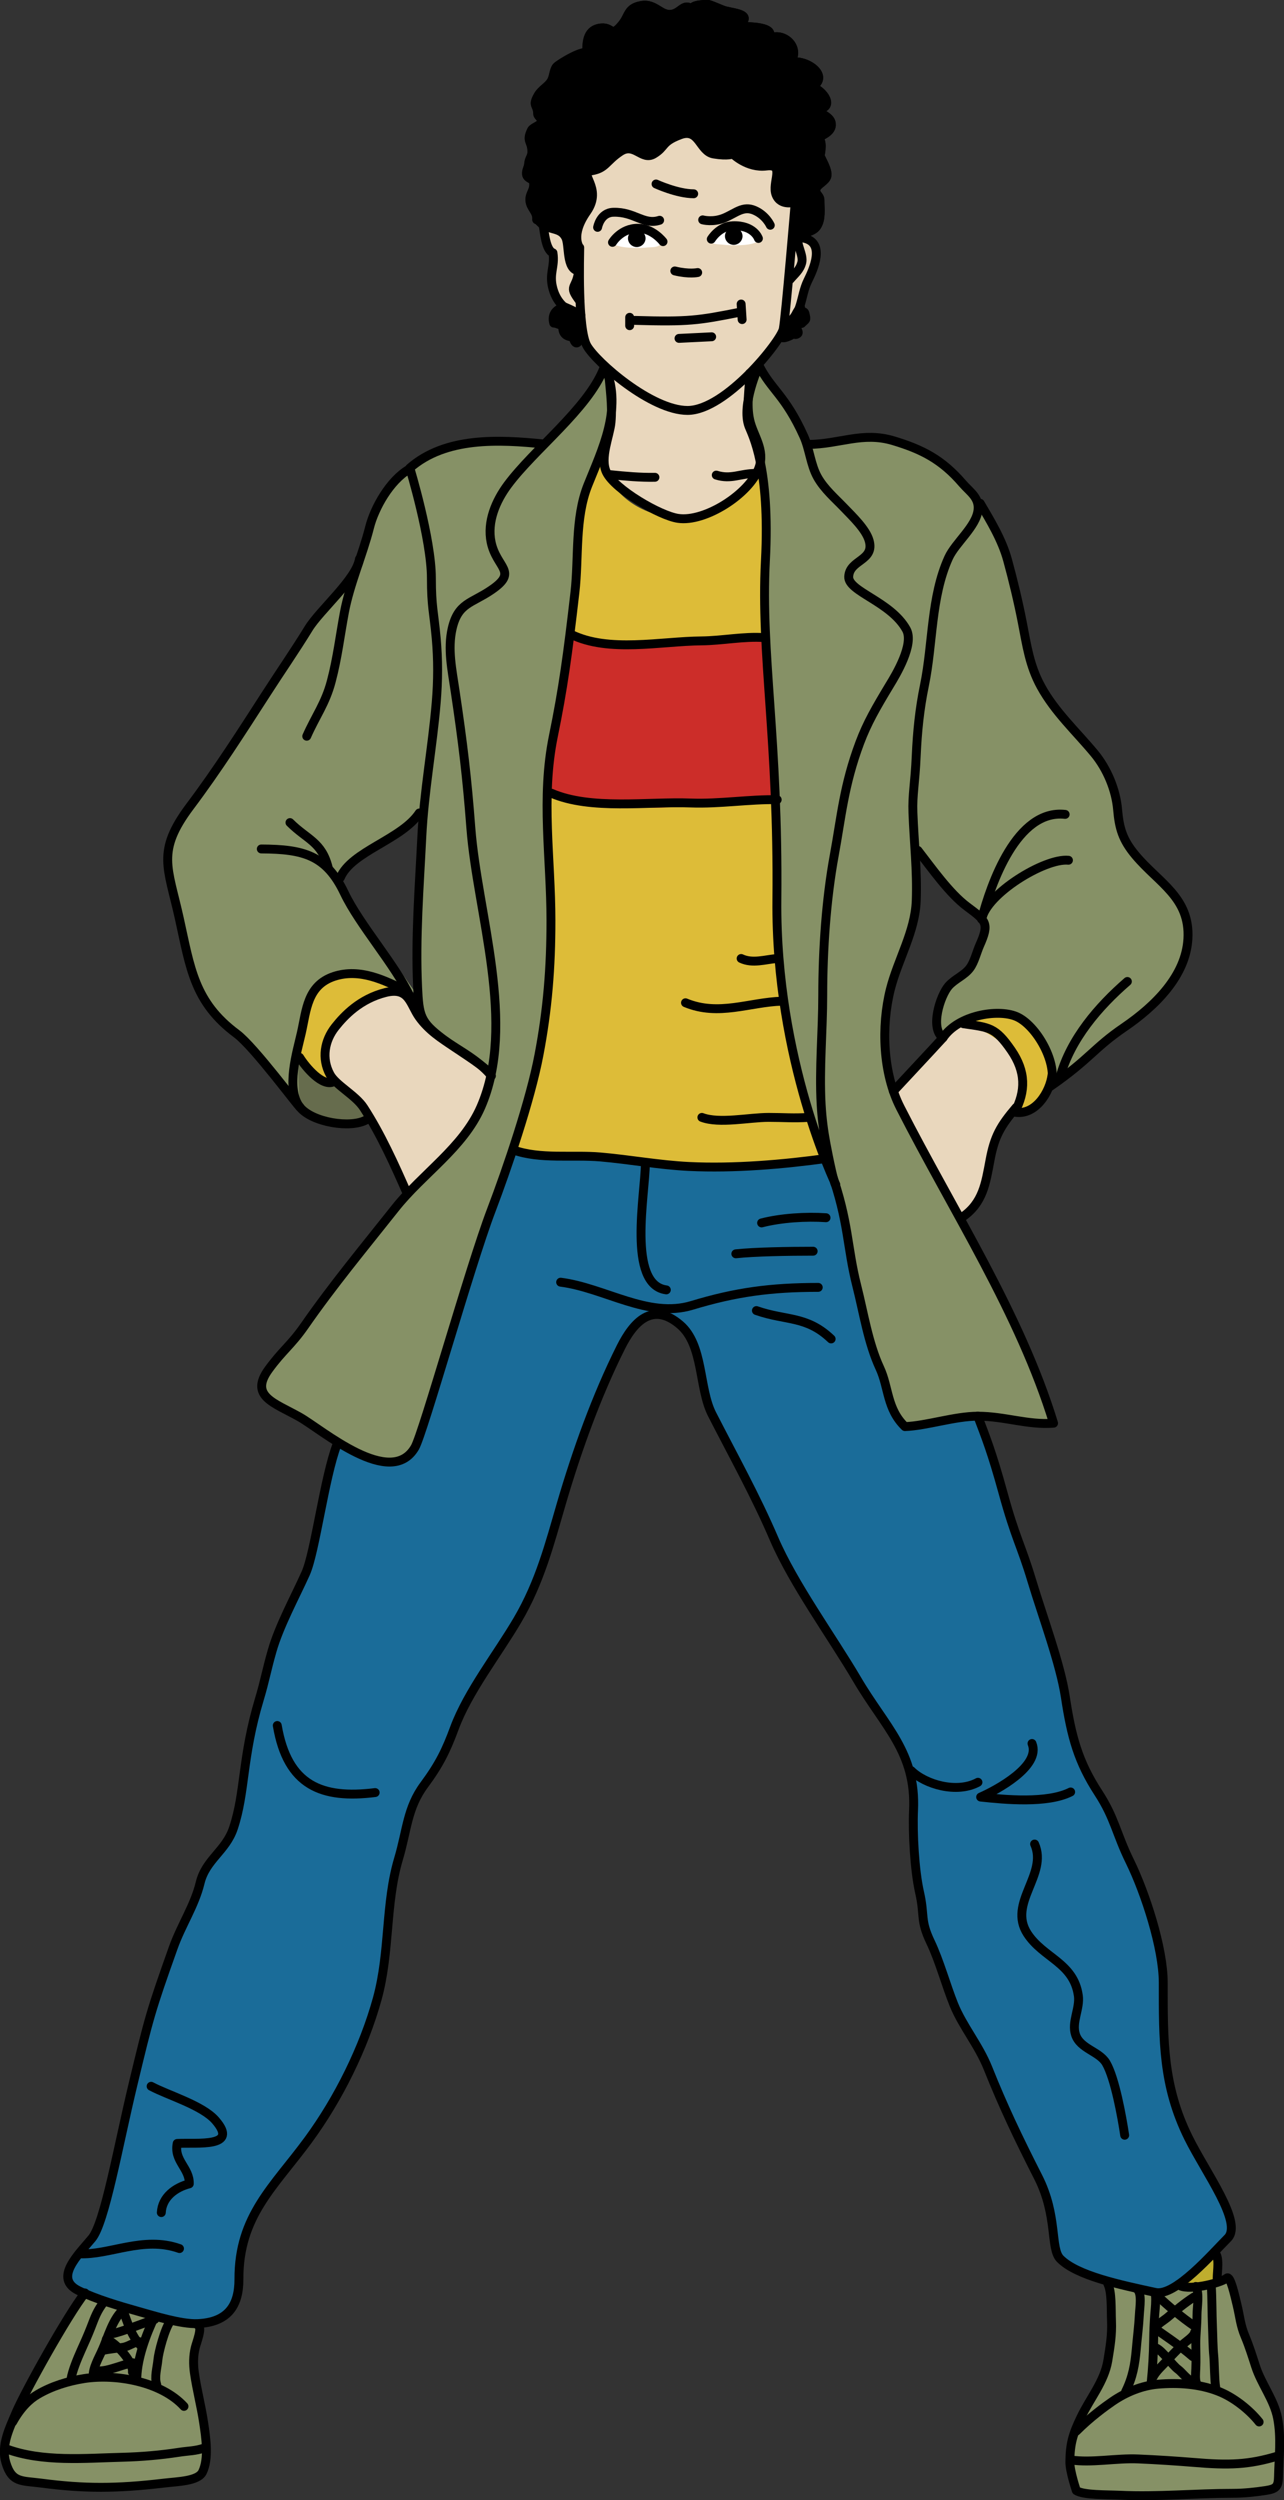 <?xml version="1.0" encoding="UTF-8"?><svg id="Layer_2" xmlns="http://www.w3.org/2000/svg" viewBox="0 0 128.55 250.18"><rect x="0" y="0" width="128.55" height="250.18" fill="#333333" stroke="none"/><defs><style>.cls-1{fill:#000;}.cls-1,.cls-2,.cls-3,.cls-4,.cls-5,.cls-6,.cls-7,.cls-8,.cls-9{stroke-width:0px;}.cls-2{fill:#bfae2e;}.cls-3{fill:#ddbc38;}.cls-4{fill:#666c4d;}.cls-5{fill:#cc2d29;}.cls-6{fill:#1a6c99;}.cls-10{stroke-linecap:round;stroke-linejoin:round;stroke-width:.89px;}.cls-10,.cls-11{fill:none;stroke:#000;}.cls-7{fill:#869166;}.cls-11{stroke-miterlimit:10;stroke-width:.22px;}.cls-8{fill:#fff;}.cls-9{fill:#e9d7bd;}</style></defs><g id="Layer_1-2"><path class="cls-2" d="M121.51,222.43c.17.5.33,5.81.66,7.3.33,1.49-6.47,1-6.47,1l-1-3.98,6.8-4.32Z"/><path class="cls-6" d="M87.33,112.56c.94,2.51,12.12,33.23,13.09,36.76,1.29,4.7,1.81,5.23,2.91,8.89,1.07,3.55,2.85,8.26,3.35,11.61.61,4.01,1.29,6.49,3.3,9.58,1.66,2.55,1.79,4.09,3.16,6.87,1.55,3.15,3.35,8.67,3.34,12.11,0,5.77-.07,10.31,2.52,15.52,1.74,3.52,5.48,8.52,3.93,10.06-1.5,1.5-5.24,5.8-7.23,5.43-4.79-.89-7.85-1.68-9.53-3.36-1.03-1.03-.23-4.29-2.22-8.2-2.04-4.01-3.5-7.08-5.01-10.86-.94-2.35-2.54-4.2-3.43-6.4-.76-1.88-1.44-4.38-2.32-6.22-1.09-2.26-.56-2.59-1.11-5.01-.5-2.21-.7-5.96-.6-8.17.27-5.84-2.86-8.35-5.67-13.15-2.48-4.23-6.35-9.5-8.3-14.05-1.85-4.3-4.05-8.24-6.2-12.45-1.34-2.62-.85-6.93-3.2-8.95-2.8-2.4-4.69-.24-5.93,2.23-2.46,4.93-4.42,10.4-5.97,15.69-1.16,3.97-2.14,7.81-4.37,11.6-1.99,3.39-4.98,7.18-6.33,10.84-.81,2.19-1.49,3.62-3.02,5.67-1.72,2.31-1.72,4.51-2.57,7.4-1.34,4.51-.83,9.31-2.13,14-1.35,4.91-3.88,10-6.91,14.13-3.45,4.7-6.96,7.59-6.94,13.93,0,2.67-1.11,4.32-4.15,4.45-1.64.07-4.34-.78-5.94-1.23-1.78-.5-4.27-1.23-5.98-2.08-2.48-1.23-.06-3.52,1.35-5.22,1.29-1.55,2.64-9.28,4.13-15.47,1.6-6.63,1.75-7.25,4.01-13.6.82-2.3,2.14-4.21,2.7-6.52.56-2.3,2.57-3.18,3.33-5.46,1.21-3.62.84-7.05,2.6-12.91.57-1.88.71-2.83,1.27-4.83.72-2.51,2.3-5.4,3.36-7.76.96-2.13,6.94-35.75,14.57-42.39l42.15-2.49Z"/><path class="cls-3" d="M59.61,43.52s.08,7.33,7.8,8.3c2.66.33,3.49-.5,5.14-1.33,1.66-.83,4.65-5.48,4.65-5.48l8.8,69.87s-5.97,1.83-8.63,1.83-10.62-.33-14.27-.66c-3.65-.33-7.97,0-9.46-.33-1.49-.33-3.82-1-3.82-1l1.99-48.13,7.3-23.4"/><path class="cls-5" d="M60.94,64.43c3.49.17,12.95-.83,14.77-.66,1.82.17,5.14,0,5.14,0l-.5,15.77s-5.48.66-9.46,1c-3.98.33-8.96.5-11.62-.17-2.66-.66-7.8-2.49-7.8-2.49l2.16-16.1,7.3,2.66Z"/><path class="cls-10" d="M61.13,47.5c1.45.15,2.99.29,4.44.26"/><path class="cls-4" d="M40.54,99.09c-1.99-.97-4.49-2.24-7.09-1.39-2.7.89-2.77,3.4-3.28,5.65-.42,1.87-1.6,5.6-.14,7.44,1.21,1.52,5.11,2.16,6.67,1.25"/><path class="cls-9" d="M40.78,119.46c-1.26-2.89-2.68-6.02-4.37-8.62-.81-1.25-2.77-2.23-3.36-3.3-.89-1.63-.55-3.76.51-5.1.91-1.15,3.61-2.67,5.05-3.12,2.31-.72,2.44,1.17,3.36,2.46,1.86,2.61,5.15,3.4,7.23,5.88,0,0-1.91,5.42-2.66,6.05-.74.64-5.76,5.76-5.76,5.76"/><path class="cls-10" d="M29.03,82.31c1.71,1.71,3.2,1.92,3.84,4.55"/><path class="cls-7" d="M60.42,36.93c-1.09,2.7-3.45,5.03-5.95,7.59-4.36-.43-6.14-1.49-10.62.66-2.49,1.16-2.83,1.64-2.83,1.64-2.32,1.01-4.61,9.16-5.97,10.81-2.32,2.82-6.97,9.57-8.36,11.73-2.47,3.83-4.94,7.7-7.67,11.33-3.39,4.52-2.2,6.09-1.07,11.2,1.11,5,1.49,8.39,5.75,11.56,1.77,1.32,6.2,7.34,6.33,7.33,0,0-.47-4.7.14-7.44.17-.77.23-4.56,3.28-5.65,3.05-1.09,8.23,1.76,8.23,1.76l-7.8-11.12c.9-2.13,5.73-4.47,8.52-6.68-.08.86-.15,1.73-.19,2.59-.25,5.03-.65,10.02-.42,15.04.13,2.85.27,3.47,2.51,5.16,1.15.86,3.4,2.25,4.84,3.31-.24,1.04-.56,2.06-.99,3.03-1.78,4.07-5.82,6.64-8.57,10.11-3.13,3.95-6.24,7.69-9.11,11.82-1.32,1.89-1.96,1.87-3.33,3.75-1.96,2.69-.96,3.17,1.57,4.6,2.26,1.27,8.35,6.03,11.67,4.99,1.6-.5,1.57-2.02,2.19-3.76.82-2.32.9-3.59,1.81-6.05,2.13-5.73,2.66-9.47,4.8-15.1,1.62-4.26,3.94-11.09,4.79-15.59.87-4.56,1.2-8.73,1.2-13.42,0-6.27-1.02-12.29.24-18.46.97-4.74,1.44-8.15,2.16-14.4.4-3.5-.03-7.38,1.29-10.71,1.42-3.56,3.45-7.59,1.82-11.63h-.26Z"/><path class="cls-7" d="M83.71,118.52s-.07-.14-.18-.39c.08.28.15.43.18.39"/><path class="cls-7" d="M113.69,85.59c-1.31-1.56-1.64-2.72-1.8-4.59-.17-1.96-1.04-4.06-2.33-5.62-1.82-2.19-3.94-4.13-5.34-6.68-1.16-2.12-1.42-4.13-1.87-6.41-.39-2.02-.94-4.26-1.48-6.23-.56-2.06-1.75-4-2.75-5.7,0,0-1.01-1.13-1.76-2-2.06-2.39-4.03-3.4-6.92-4.27-3.1-.93-8.75,1.09-8.92.09-.74-4.43-3.33-5.21-4.52-7.59,0,0-1.8,3.93-.98,6.06.32.82,2.13,4.1,1.64,13.44-.49,9.34,1.31,17.86,1.15,33.92-.15,14.41,7.2,31.51,7.99,38.65.3,2.75,1.14,5.71,2.3,8.21.92,1.98.69,4.09,2.52,5.87,2.18-.08,4.97-1.04,7.3-1.04,2.68,0,4.99.9,7.58.7-3.36-10.98-10.06-21.21-15.35-31.59-1.74-3.42-1.93-8.08-.99-11.83.75-2.99,2.47-5.76,2.58-8.86.06-1.73-.01-3.35-.11-4.96,1.4,2.1,3.88,4.56,5.2,5.54,1.92,1.43,2.25,1.66,1.26,3.88-.3.68-.53,1.67-.98,2.27-.56.75-1.49,1.07-2.13,1.79-.84.97-2.27,4.3-.93,5.23.76-2.32,5.84-2.94,7.68-2.19,2.04.83,4.3,4.81,3.45,7,3.95-2.74,4.31-3.81,7.37-5.9,3.15-2.15,6.18-5.17,6.39-8.85.24-4.14-2.93-5.6-5.24-8.36"/><path class="cls-9" d="M96.32,121.8c2.1-1.43,2.35-3.39,2.79-5.73.45-2.36,1.06-3.43,2.61-5.25,0,0,.9-2.05.59-3.11-.32-1.06-1.11-3.61-2.49-4.3-1.38-.69-2.46-1.4-3.36-1.14l-2.42,1.61c-1.47,1.61-3.13,3.71-4.6,5.3l6.88,12.62Z"/><path class="cls-1" d="M58.31,30.54c-1.29-1.67-.39-1.51-.19-3.4-1.29-.18-1.05-2.62-1.47-3.39-.5-.92-1.35-.67-2.27-1.24-.13-.08-.62-.64-.63-.52.07-.85-.64-1.15-.68-1.94-.04-.71.48-.95.37-1.81-.05-.37-.67-.35-.71-.81-.03-.4.18-.65.21-.99.05-.66.36-.71.33-1.35-.05-1.03-.58-.94-.04-2.05.14-.29.94-.48,1-.85.06-.36-.38-.56-.38-.78,0-.95-.59-.76.04-1.85.34-.58.98-.88,1.31-1.42.26-.42.24-1.06.52-1.43.22-.3,3.02-1.96,3.06-1.27-.06-1.1,0-2.35,1.18-2.6,1.41-.3,1.13,1.05,2.29-.32.79-.94.55-1.7,1.96-1.96,1.49-.27,1.99,1.23,3.28.82.81-.26,1.08-1.18,1.98-.31-.64-.63,1.37-.63,1.38-.63.28,0,1.36.54,1.75.64,1.03.27,3,.36,1.18,1.61.59-.06,4.75-.14,2.79,1.45,1.52-1.33,3.74.46,2.57,2.12,1.48-.43,4.08,1.33,2.14,2.45,1.13.28,2.44,2.15.5,2.2.32.56,1.5.73,1.46,1.61-.04.79-1.15,1.11-1.74,1.47,1.1-.67.63,1.64.6,1.57.17.48.82,1.46.69,2.07-.11.49-.98.83-1.08,1.26-.14.58.38.62.39,1.16,0,.85.16,1.9-.34,2.62-.44.64-1.54.54-1.81,1.14-.26.58.54,1.7.34,2.47-.19.74-.68,1.18-1.16,1.76"/><path class="cls-10" d="M58.31,30.54c-1.29-1.67-.39-1.51-.19-3.4-1.29-.18-1.05-2.62-1.47-3.39-.5-.92-1.35-.67-2.27-1.24-.13-.08-.62-.64-.63-.52.07-.85-.64-1.15-.68-1.94-.04-.71.48-.95.37-1.81-.05-.37-.67-.35-.71-.81-.03-.4.18-.65.21-.99.05-.66.36-.71.33-1.35-.05-1.03-.58-.94-.04-2.05.14-.29.94-.48,1-.85.06-.36-.38-.56-.38-.78,0-.95-.59-.76.04-1.85.34-.58.98-.88,1.31-1.42.26-.42.24-1.06.52-1.43.22-.3,3.02-1.96,3.06-1.27-.06-1.1,0-2.35,1.18-2.6,1.41-.3,1.13,1.05,2.29-.32.79-.94.55-1.7,1.96-1.96,1.49-.27,1.99,1.23,3.28.82.81-.26,1.08-1.18,1.98-.31-.64-.63,1.37-.63,1.38-.63.28,0,1.36.54,1.75.64,1.03.27,3,.36,1.18,1.61.59-.06,4.75-.14,2.79,1.45,1.52-1.33,3.74.46,2.57,2.12,1.48-.43,4.08,1.33,2.14,2.45,1.13.28,2.44,2.15.5,2.2.32.56,1.5.73,1.46,1.61-.04.79-1.15,1.11-1.74,1.47,1.1-.67.63,1.64.6,1.57.17.48.82,1.46.69,2.07-.11.49-.98.83-1.08,1.26-.14.58.38.62.39,1.16,0,.85.16,1.9-.34,2.62-.44.64-1.54.54-1.81,1.14-.26.58.54,1.7.34,2.47-.19.74-.68,1.18-1.16,1.76"/><path class="cls-1" d="M56.18,30.7c-.6.29-.8.81-.63,1.45.32,0,.6.23.93.22-.12.72.24,1.16.98,1.15.45,1.57.79-.21.76-.92-.05-1.32-.18-1.46-1.55-2.06"/><path class="cls-7" d="M110.91,228.52c.41.84.32,2.47.37,3.73.06,1.39-.14,2.57-.37,3.97-.35,2.09-1.78,3.76-2.69,5.66-.8,1.67-1.09,2.6-1.11,4.46-.01.95.65,2.88.65,2.88.74.46,2.98.4,4.36.46,3.81.18,7.5-.19,11.33-.19,1.04,0,2.22-.12,3.25-.28,1.05-.16,1.28-.37,1.3-1.39.04-1.96.29-3.87-.09-5.85-.36-1.86-1.63-3.4-2.21-5.2-.32-.99-.63-1.99-1.04-2.97-.48-1.12-.53-2-.81-3.16-.23-.94-.67-2.97-1.02-2.69-.69.55-4.28.77-6.44,1.44"/><path class="cls-9" d="M79.32,23.69c.17-1.98.3-3.48.3-3.48,0,0-1.44.48-1.92-.72-.48-1.2.96-3.12-.96-2.88-1.92.24-3.36-1.2-3.36-1.2,0,0-.48.24-1.92,0-1.44-.24-1.44-2.64-3.36-1.92-1.92.72-1.44,1.2-2.64,1.92-1.2.72-1.92-1.2-3.36-.24-1.44.96-1.44,1.68-2.88,1.92-1.44.24,1.2,1.68-.48,4.08-1.68,2.4-.72,3.6-.72,3.6,0,.22-.02,1.09-.03,2.23-.13-.14-.27-.24-.39-.29-.46-.18-1.01-2.67-1.24-3.36-.23-.69-2.01-.84-2.01-.84.12.67.26,2.53.98,2.79.22,1.43-.43,2.05,0,3.6.4,1.45,1.4,2.31,2.79,2.63,0,0,0-.02,0-.05.11,1.37.29,2.57.61,3.13.31.55,1.12,1.43,2.18,2.37.09.92.43,4.56.23,5.56-.23,1.15-1.03,4.19-.55,5.01,1.32,2.29,5.64,4.77,7.91,4.55,2.67-.26,7.68-4.19,7.68-5.57s-1.47-3.54-1.43-4.92c.04-1.1.54-3.73.74-4.74,1.61-1.71,2.78-3.41,2.89-3.95.02-.1.04-.28.07-.51,1.57-.94,1.64-2.83,2.39-4.33.55-1.1,1.54-4.43-1.56-4.39"/><path class="cls-8" d="M71.34,23.39c-.22.14-.38.57-.2.8.23.29.92.25,1.23.29.77.1,2.63.14,3.36-.25.75-.4-.38-1.04-1.03-1.39-.44-.24-.97-.32-1.47-.3-.53.02-.81.31-1.29.4"/><path class="cls-8" d="M65.87,23.68c.21.14.37.58.19.81-.23.29-.92.24-1.23.27-.77.09-2.63.1-3.35-.31-.74-.41.4-1.03,1.05-1.38.44-.23.98-.3,1.48-.27.53.03.81.32,1.29.42"/><path class="cls-3" d="M40.86,98.79c-1.14.61-2.59.23-3.82.95-1.14.67-1.86,1.57-2.61,2.57-.67.9-1.44,1.69-1.7,2.78-.28,1.19,1.11,3.03-.37,2.86-.72-.08-2.02-1.76-2.33-2.48-.6-1.43.33-2.29.67-3.69.64-2.62,1.59-4.57,4.85-4.48,1.66.04,3.87.44,4.98,1.66"/><path class="cls-3" d="M96.46,102.27s4.15-1.66,6.14.33c1.99,1.99,2.99,4.98,1.99,6.8-1,1.83-2.99,1.99-2.99,1.99,0,0,2.45-2.96.33-5.48-2.11-2.51-5.48-3.65-5.48-3.65"/><path class="cls-7" d="M8.51,229.44c-1.76,2.23-6.02,9.9-6.9,11.97-.65,1.54-1.54,3.29-1.02,5.02.61,2.02,1.57,1.78,3.55,2.04,4.27.56,7.52.56,12.26,0,1.43-.17,3.43-.19,3.88-1.12.65-1.36.33-3.44.11-4.92-.25-1.67-.69-3.32-.93-5.01-.12-.86-.11-1.69.09-2.51.13-.54.74-2.02.28-2.23"/><path class="cls-10" d="M60.92,37c.11,1.73.42,3.49.25,5.27-.13,1.35-1.14,3.58-.45,4.99.85,1.73,5.34,4.34,7.16,4.61,2.69.41,7.16-2.44,8.1-5.05.66-1.83-.57-3.21-.92-4.79-.35-1.58-.01-3.04-.01-4.67"/><path class="cls-10" d="M61.13,47.5c1.45.15,2.99.29,4.44.26"/><path class="cls-10" d="M71.71,47.54c1.49.47,2.39-.17,3.96-.17"/><path class="cls-10" d="M60.42,36.93c-1.62,4.01-6.95,8.04-9.58,11.58-1.19,1.6-2.1,3.69-1.67,5.75.55,2.6,2.77,2.91,0,4.79-1.97,1.34-3.31,1.28-3.9,3.84-.47,2.05-.02,4.12.29,6.23.78,5.2,1.2,8.73,1.58,13.73.65,8.52,4.61,19.66,1,27.93-1.78,4.07-5.82,6.64-8.57,10.11-3.13,3.95-6.24,7.69-9.11,11.82-1.32,1.89-2.19,2.43-3.56,4.31-1.96,2.69.55,3.34,3.09,4.77,2.25,1.27,9.14,7.24,11.56,3.03.83-1.46,5.48-18.05,7.62-23.68,1.62-4.26,3.94-11.09,4.79-15.59.87-4.56,1.2-8.73,1.2-13.42,0-6.27-1.02-12.29.24-18.46.97-4.74,1.44-8.15,2.16-14.4.4-3.5-.03-7.38,1.29-10.71,1.42-3.56,3.45-7.59,1.82-11.63"/><path class="cls-10" d="M54.45,44.43c-4.51-.46-9.83-.73-13.42,2.4,0,0,2.16,7.1,2.16,11.03,0,2.86.24,3.36.48,5.99.19,2.13.19,4.23,0,6.47-.37,4.41-1.22,8.9-1.44,13.43-.25,5.03-.65,10.02-.42,15.04.13,2.85.27,3.47,2.51,5.16,1.48,1.11,3.65,2.35,4.7,3.39"/><path class="cls-10" d="M40.54,99.09c-1.99-.97-4.49-2.24-7.09-1.39-2.7.89-2.77,3.4-3.28,5.65-.42,1.87-1.6,5.6-.14,7.44,1.21,1.52,5.11,2.16,6.67,1.25"/><path class="cls-10" d="M40.78,119.46c-1.26-2.89-2.68-6.02-4.37-8.62-.81-1.25-2.77-2.23-3.36-3.3-.89-1.63-.55-3.43.51-4.77.91-1.15,2.49-2.82,5.05-3.46,2.35-.58,2.44,1.17,3.36,2.46,1.86,2.61,5.15,3.4,7.23,5.88"/><path class="cls-10" d="M33.39,108.25c-1.09.52-2.75-1.4-3.4-2.45"/><path class="cls-10" d="M41.04,99.7c-1.46-3.13-5.05-7.16-6.56-10.33-1.81-3.8-4.08-4.4-8.32-4.42"/><path class="cls-10" d="M29.03,82.31c1.71,1.71,3.2,1.92,3.84,4.55"/><path class="cls-10" d="M34.07,87.82c1.12-2.65,6.15-3.81,7.91-6.47"/><path class="cls-10" d="M40.91,46.98c-1.86,1.1-3.41,3.8-3.91,5.79-.71,2.8-1.98,5.64-2.52,8.5-.45,2.4-.69,4.54-1.31,6.89-.58,2.22-1.58,3.51-2.46,5.51"/><path class="cls-10" d="M35.99,55.93c-.3,2.01-3.97,5.12-5.09,6.95-1.35,2.2-2.82,4.32-4.21,6.48-2.47,3.83-4.94,7.7-7.67,11.33-3.39,4.52-2.2,6.09-1.07,11.2,1.11,5,1.49,8.39,5.75,11.56,1.77,1.32,6.2,7.34,6.33,7.33"/><path class="cls-10" d="M76,36.6c1.19,2.38,2.62,2.95,4.47,7.05.59,1.31.68,2.85,1.38,4.1.67,1.19,1.76,2.12,2.67,3.07.79.83,2.18,2.13,2.5,3.29.56,2.02-1.98,1.88-2.05,3.6-.06,1.49,4.22,2.48,5.77,5.28.81,1.47-1.05,4.55-1.65,5.53-1.41,2.34-2.26,3.81-3.01,5.8-1.6,4.27-1.85,7.43-2.56,11.28-.81,4.41-1.15,9.45-1.15,13.97,0,3.65-.36,7.31-.16,10.94.08,1.41.24,2.64.49,3.97.26,1.39.85,4.24.98,4.06,0,0-6.06-12.45-5.9-28.51.16-16.06-1.64-24.58-1.15-33.92.49-9.34-1.32-12.61-1.64-13.44-.82-2.13.98-6.06.98-6.06"/><path class="cls-10" d="M80.92,44.47c3.15-.02,5.42-1.3,8.52-.37,2.89.87,4.86,1.88,6.92,4.27.75.87,1.69,1.41,1.56,2.65-.17,1.66-2.27,3.29-2.95,4.79-1.79,3.95-1.55,8.56-2.42,12.78-.49,2.38-.71,4.59-.82,7.01-.12,2.82-.4,3.89-.33,5.73.11,3.02.44,5.72.33,8.8-.11,3.09-1.83,5.87-2.59,8.86-.94,3.75-.75,8.41.99,11.83,5.29,10.38,11.99,20.62,15.35,31.59-2.59.2-4.9-.7-7.58-.7-2.33,0-5.12.96-7.3,1.04-1.83-1.78-1.6-3.89-2.52-5.87-1.16-2.5-1.62-5.53-2.3-8.21-1-3.94-.78-6.37-2.58-11.45"/><path class="cls-10" d="M91.9,85.1c1.37,1.76,3.14,4.29,4.92,5.62,1.92,1.43,2.25,1.66,1.26,3.88-.3.68-.53,1.67-.98,2.27-.56.75-1.49,1.07-2.13,1.79-.84.97-1.9,4.25-.56,5.18,1.54-2.28,5.47-2.89,7.31-2.14,2.04.83,4.3,4.81,3.45,7,3.95-2.74,4.31-3.81,7.37-5.9,3.15-2.15,6.18-5.17,6.39-8.85.24-4.14-2.93-5.6-5.24-8.36-1.31-1.56-1.64-2.72-1.8-4.59-.17-1.96-1.04-4.06-2.33-5.62-1.82-2.19-3.94-4.13-5.34-6.68-1.16-2.12-1.42-4.13-1.87-6.41-.39-2.02-.93-4.26-1.47-6.23-.56-2.06-1.75-4-2.75-5.7"/><path class="cls-10" d="M96.46,102.44c2.6.37,3.19.35,4.78,2.65,1.47,2.13,1.47,4.1.35,6.2,2.08.36,3.53-2.02,3.74-3.74"/><path class="cls-10" d="M94.41,103.84c-1.47,1.61-3.5,3.76-4.97,5.35"/><path class="cls-10" d="M101.73,110.82c-1.56,1.83-2.17,2.89-2.61,5.25-.44,2.33-.7,4.3-2.79,5.73"/><path class="cls-10" d="M51.43,115.08c2.66.94,5.85.45,8.68.69,2.97.26,5.86.8,8.85.95,4.52.22,9.44-.2,13.93-.82"/><path class="cls-10" d="M55.2,79.37c3.93,1.71,9.68.82,13.93.98,2.94.11,5.93-.39,8.68-.33"/><path class="cls-10" d="M57.16,63.47c3.78,1.87,9.02.69,13.07.66,2.08-.02,4.22-.47,6.26-.33"/><path class="cls-10" d="M106.64,81.49c-4.85-.55-7.45,7-8.36,10.49"/><path class="cls-10" d="M106.97,86.08c-2.38-.24-8.25,3.38-8.68,5.9"/><path class="cls-10" d="M106.15,107.71c1.04-3.75,3.83-7,6.72-9.5"/><path class="cls-10" d="M68.63,100.34c3.33,1.38,6.38-.06,9.67-.16"/><path class="cls-10" d="M74.2,95.91c1.15.54,2.4.1,3.6,0"/><path class="cls-10" d="M70.27,111.81c1.74.66,4.73,0,6.68,0,1.48,0,2.53.1,3.97,0"/><path class="cls-10" d="M79.11,27.95c.49-.58.97-.93,1.16-1.67.2-.77-.6-1.89-.34-2.47.27-.6,1.36-.5,1.81-1.14.5-.72.34-1.77.34-2.62,0-.54-.53-.57-.39-1.16.11-.44.98-.77,1.08-1.27.13-.61-.51-1.59-.69-2.07.02.06.5-2.25-.6-1.57.59-.36,1.7-.68,1.74-1.47.05-.88-1.14-1.05-1.46-1.61,1.94-.05.63-1.92-.5-2.2,1.95-1.11-.65-2.88-2.14-2.45,1.17-1.66-1.05-3.45-2.57-2.12,1.96-1.58-2.19-1.51-2.79-1.45,1.82-1.25-.15-1.34-1.18-1.61-.38-.1-1.47-.63-1.75-.64-.02,0-2.03,0-1.38.63-.89-.87-1.17.05-1.98.31-1.29.41-1.79-1.1-3.28-.82-1.41.26-1.17,1.02-1.96,1.96-1.16,1.37-.88.02-2.29.32-1.18.25-1.24,1.5-1.18,2.6-.04-.69-2.83.98-3.06,1.27-.28.37-.26,1-.52,1.43-.33.54-.98.84-1.31,1.42-.63,1.09-.04.89-.04,1.85,0,.22.44.42.38.78-.06.37-.86.55-1,.85-.54,1.11,0,1.02.04,2.05.03.65-.28.69-.33,1.35-.02.34-.24.59-.21.99.04.46.66.44.71.81.11.86-.41,1.1-.37,1.81.04.79.75,1.08.68,1.94.01-.12.5.44.63.52.93.56,1.78.31,2.27,1.24.41.77.01,3.2,1.3,3.37-.2,1.89-1.15,1.37.14,3.04"/><path class="cls-10" d="M58.04,24.77c0,.72-.24,8.15.72,9.83.96,1.68,6.47,6.47,10.07,6.47,3.84,0,9.35-6.95,9.59-8.15.24-1.2,1.2-12.71,1.2-12.71,0,0-1.44.48-1.92-.72-.48-1.2.96-3.12-.96-2.88-1.92.24-3.36-1.2-3.36-1.2,0,0-.48.24-1.92,0-1.44-.24-1.44-2.64-3.36-1.92-1.92.72-1.44,1.2-2.64,1.92-1.2.72-1.92-1.2-3.36-.24-1.44.96-1.44,1.68-2.88,1.92-1.44.24,1.2,1.68-.48,4.08-1.68,2.4-.72,3.6-.72,3.6Z"/><path class="cls-10" d="M54.38,22.51c.12.67.25,2.53.98,2.79.22,1.43-.43,2.05,0,3.6.4,1.45,1.4,2.31,2.79,2.63"/><path class="cls-1" d="M56.07,30.88c-.6.29-.8.81-.63,1.45.32,0,.6.23.93.22-.12.72.24,1.16.98,1.15.45,1.57.9-.25.87-.96-.05-1.32-.29-1.41-1.66-2.01"/><path class="cls-10" d="M56.07,30.88c-.6.29-.8.81-.63,1.45.32,0,.6.23.93.22-.12.72.24,1.16.98,1.15.45,1.57.9-.25.87-.96-.05-1.32-.29-1.41-1.66-2.01"/><path class="cls-10" d="M80.43,23.82c2.25.43,1.01,3.13.45,4.26-.78,1.56-.51,3.53-2.25,4.42"/><path class="cls-10" d="M63.55,32.06c5.41.16,6.39,0,10.48-.81"/><path class="cls-10" d="M67.56,27.11c1.43.35,2.29.16,2.29.16"/><path class="cls-10" d="M61.32,24.25s.84-1.41,2.54-1.41c1.5,0,2.52,1.34,2.52,1.34"/><path class="cls-10" d="M71.21,23.93s.77-1.29,2.15-1.34c2.12-.08,2.57,1.27,2.57,1.27"/><path class="cls-10" d="M59.83,22.75s.26-1.48,1.58-1.51c2.13-.06,3.02,1.32,4.63.8"/><path class="cls-10" d="M70.35,22s1.04.29,2.19-.2c1.15-.49,1.86-1.24,3-.75s1.58,1.49,1.58,1.49"/><path class="cls-10" d="M65.68,18.41s2.13.98,3.77.98"/><line class="cls-10" x1="71.25" y1="33.7" x2="67.98" y2="33.86"/><line class="cls-10" x1="63.04" y1="31.75" x2="63.04" y2="32.59"/><line class="cls-10" x1="74.2" y1="30.42" x2="74.3" y2="31.98"/><path class="cls-1" d="M64.52,23.85c0,.42-.35.76-.77.76s-.77-.34-.77-.76.35-.76.77-.76.77.34.77.76"/><path class="cls-11" d="M64.52,23.85c0,.42-.35.76-.77.76s-.77-.34-.77-.76.35-.76.77-.76.77.34.77.76Z"/><path class="cls-1" d="M74.23,23.63c0,.42-.35.76-.77.76s-.77-.34-.77-.76.35-.76.77-.76.77.34.77.76"/><path class="cls-11" d="M74.23,23.63c0,.42-.35.76-.77.76s-.77-.34-.77-.76.35-.76.77-.76.77.34.77.76Z"/><path class="cls-10" d="M33.76,144.48c-1.29,3.35-2.2,10.83-3.16,12.96-1.06,2.36-2.64,5.24-3.36,7.76-.57,1.99-.71,2.95-1.27,4.82-1.76,5.85-1.39,9.29-2.6,12.91-.76,2.28-2.77,3.15-3.33,5.46-.56,2.31-1.88,4.22-2.7,6.52-2.26,6.35-2.41,6.96-4.01,13.6-1.49,6.19-2.84,13.93-4.13,15.47-1.41,1.69-3.83,3.99-1.35,5.22,1.71.85,4.2,1.58,5.98,2.08,1.61.45,4.3,1.3,5.94,1.23,3.04-.13,4.16-1.79,4.15-4.45-.02-6.34,3.49-9.23,6.94-13.93,3.03-4.13,5.55-9.22,6.91-14.13,1.29-4.7.79-9.5,2.13-14,.86-2.89.86-5.09,2.57-7.4,1.52-2.05,2.21-3.48,3.02-5.67,1.35-3.66,4.34-7.44,6.33-10.84,2.23-3.79,3.21-7.63,4.37-11.6,1.55-5.29,3.5-10.76,5.97-15.69,1.24-2.47,3.13-4.63,5.93-2.23,2.36,2.02,1.86,6.33,3.2,8.95,2.16,4.22,4.36,8.16,6.2,12.45,1.96,4.55,5.82,9.83,8.3,14.05,2.82,4.81,5.94,7.31,5.67,13.15-.1,2.21.1,5.96.6,8.17.55,2.42.03,2.75,1.11,5.01.88,1.84,1.56,4.34,2.32,6.22.89,2.2,2.49,4.05,3.43,6.4,1.51,3.78,2.97,6.85,5.01,10.86,1.99,3.91,1.19,7.17,2.22,8.2,1.69,1.69,5.93,2.58,9.53,3.36,1.98.43,5.73-3.93,7.23-5.43,1.55-1.55-2.19-6.54-3.93-10.06-2.58-5.22-2.52-9.76-2.52-15.52,0-3.45-1.8-8.97-3.34-12.12-1.37-2.78-1.5-4.32-3.16-6.87-2.01-3.1-2.69-5.57-3.3-9.58-.51-3.34-2.28-8.06-3.35-11.61-1.1-3.66-1.62-4.19-2.91-8.89-1.1-4-1.73-5.55-2.51-7.61"/><path class="cls-10" d="M56.13,128.3c4.43.57,8.77,3.65,13.15,2.32,4.36-1.32,7.87-1.8,12.64-1.8"/><path class="cls-10" d="M75.73,131.14c2.98,1.04,5.01.49,7.48,2.84"/><path class="cls-10" d="M73.67,125.46c1.84-.2,5.22-.26,7.74-.26"/><path class="cls-10" d="M76.25,122.37c1.93-.5,4.46-.66,6.45-.52"/><path class="cls-10" d="M64.61,116.43c0,2.98-1.85,12.13,2.1,12.64"/><path class="cls-10" d="M91.23,177.18c1.41,1.39,4.57,2.3,6.68,1.16"/><path class="cls-10" d="M103.32,174.46c.92,2.27-3.57,4.67-5.14,5.36,2.4.26,6.67.67,9.01-.51"/><path class="cls-10" d="M103.58,184.52c1.36,3.04-2.71,5.91-.72,8.97,1.59,2.44,4.64,2.91,5.1,6.2.18,1.28-.7,2.66-.28,3.91.47,1.42,2.37,1.66,3.06,2.83.89,1.52,1.59,5.43,1.86,7.23"/><path class="cls-10" d="M27.76,172.66c1.02,6.04,4.47,7.37,9.8,6.71"/><path class="cls-10" d="M15.13,208.76c1.68.9,5.14,1.9,6.45,3.42,2.38,2.75-1.82,2.19-3.84,2.3-.35,1.75,1.26,2.46,1.21,4.04-1.4.36-2.72,1.33-2.8,2.88"/><path class="cls-10" d="M7.91,225.52c3.06.16,6.42-1.81,10.06-.52"/><path class="cls-10" d="M8.51,229.44c-1.76,2.23-6.02,9.9-6.9,11.97-.65,1.54-1.54,3.29-1.02,5.02.61,2.02,1.57,1.78,3.55,2.04,4.27.56,7.52.56,12.26,0,1.43-.17,3.43-.19,3.88-1.12.65-1.36.33-3.44.11-4.92-.25-1.67-.69-3.32-.93-5.01-.12-.86-.11-1.69.09-2.51.13-.54.74-2.02.28-2.23"/><path class="cls-10" d="M110.91,228.52c.41.84.32,2.47.37,3.73.06,1.39-.14,2.57-.37,3.97-.35,2.09-1.78,3.76-2.69,5.66-.8,1.67-1.09,2.6-1.11,4.46-.01.95.65,2.88.65,2.88.74.46,2.98.4,4.36.46,3.81.18,7.5-.19,11.33-.19,1.04,0,2.22-.12,3.25-.28,1.05-.16,1.28-.37,1.3-1.39.04-1.96.29-3.87-.09-5.85-.36-1.86-1.63-3.4-2.21-5.2-.32-.99-.63-1.99-1.04-2.97-.48-1.12-.53-2-.81-3.16-.23-.94-.67-2.97-1.02-2.69-.69.55-4.14,1.35-4.85.65"/><path class="cls-10" d="M121.58,225.36c.56.42.28,1.92.28,2.6"/><path class="cls-10" d="M107.75,243.28c1.39-1.39,2.86-2.46,3.63-2.99,1.36-.93,2.94-1.58,4.56-1.72,2-.17,4.13-.03,6.01.7,1.55.59,3.15,1.87,4.11,3.08"/><path class="cls-10" d="M1.27,242.35c.8-1.44,1.67-2.27,2.51-2.76,1.39-.82,3.04-1.33,4.63-1.58,3.22-.5,7.75.31,10.01,2.78"/><path class="cls-10" d="M.62,245.04c3.63,1.35,7.9.93,11.69.84,1.88-.05,3.75-.21,5.57-.49,1.04-.16,1.63-.12,2.6-.44"/><path class="cls-10" d="M107.19,246.15c2.09.32,4.58-.2,6.77-.1,1.86.08,3.72.2,5.57.35,3.53.3,5.5.23,8.36-.63"/><path class="cls-10" d="M12.45,231.03c-1.14.86-1.66,2.9-2.24,4.18-.28.62-.96,1.84-.87,2.53"/><path class="cls-10" d="M10.4,230.34c-.69.91-.88,1.47-1.3,2.56-.3.77-.64,1.53-.98,2.28-.38.85-.86,2.01-1.01,2.86"/><path class="cls-10" d="M15.5,231.77c-.91,1.91-1.72,4.14-1.8,6.09"/><path class="cls-10" d="M17.05,232.27c-.56.75-1.18,3.14-1.24,3.85-.07.78-.37,1.74-.12,2.49"/><path class="cls-10" d="M11.27,233.51c.81-.13,3.45-1.19,4.23-1.43"/><path class="cls-10" d="M10.22,235.2c.69-.14,1.55-.23,2.12-.32.56-.1,1.06-.52,1.62-.56"/><path class="cls-10" d="M9.78,237.24c1.06.07,2.44-.65,3.54-.81"/><path class="cls-10" d="M12.27,231.03c.51,1.42.88,2.7,1.8,3.67"/><path class="cls-10" d="M10.65,234.07c.87.29,2.72,2.22,2.61,3.29"/><path class="cls-10" d="M113.82,229.04c.54.39.28,1.88.25,2.56-.06,1.17-.21,2.3-.31,3.47-.14,1.56-.36,2.81-1.06,4.23"/><path class="cls-10" d="M115.68,229.66c.06.62-.02,1.3-.06,1.8-.07.88-.11,1.77-.12,2.66-.02,1.46-.1,2.89-.25,4.31"/><path class="cls-10" d="M119.72,228.79c.39.73.12,2.03.12,2.86,0,.96-.12,1.89-.12,2.86,0,.85.04,1.69,0,2.52-.02.41-.08,1.06.06,1.4"/><path class="cls-10" d="M121.27,228.73c.08,1.28.06,2.73.12,4.16.04.88.04,1.99.13,2.86.06.61.07,2.51.19,3.11"/><path class="cls-10" d="M115.87,229.72c1.05,1,2.51,2.23,3.73,3.05"/><path class="cls-10" d="M115.56,232.95c.78.57,2.49,1.68,3.85,2.86"/><path class="cls-10" d="M115.74,234.94c.69.31,1.61,1.73,2.23,2.17.3.21.99,1.09,1.25,1.06"/><path class="cls-10" d="M119.6,233.39c-.09.45-.94.94-1.31,1.31-.5.5-1,1.01-1.48,1.54-.46.5-1.07,1.02-1.38,1.63"/><path class="cls-10" d="M119.53,229.85c-.96.62-1.81,1.33-2.68,2.07-.26.22-1.06.7-1.05.92"/><path class="cls-1" d="M80.17,31.03c.12.23.35.08.41.31.2.79.09.58-.31,1.02-.06.07-.82-.31-.5.5.09.23.22.42.1.52-.33.27-.5-.17-.73.2-1.13.53-1.11.05-.51-.61.29-.33.54-.85.84-1.2.28-.33.32-.71.69-.95"/><path class="cls-10" d="M80.17,31.03c.12.23.35.08.41.31.2.79.09.58-.31,1.02-.06.07-.82-.31-.5.5.09.23.22.42.1.52-.33.27-.5-.17-.73.2-1.13.53-1.11.05-.51-.61.29-.33.54-.85.84-1.2.28-.33.32-.71.69-.95"/></g></svg>